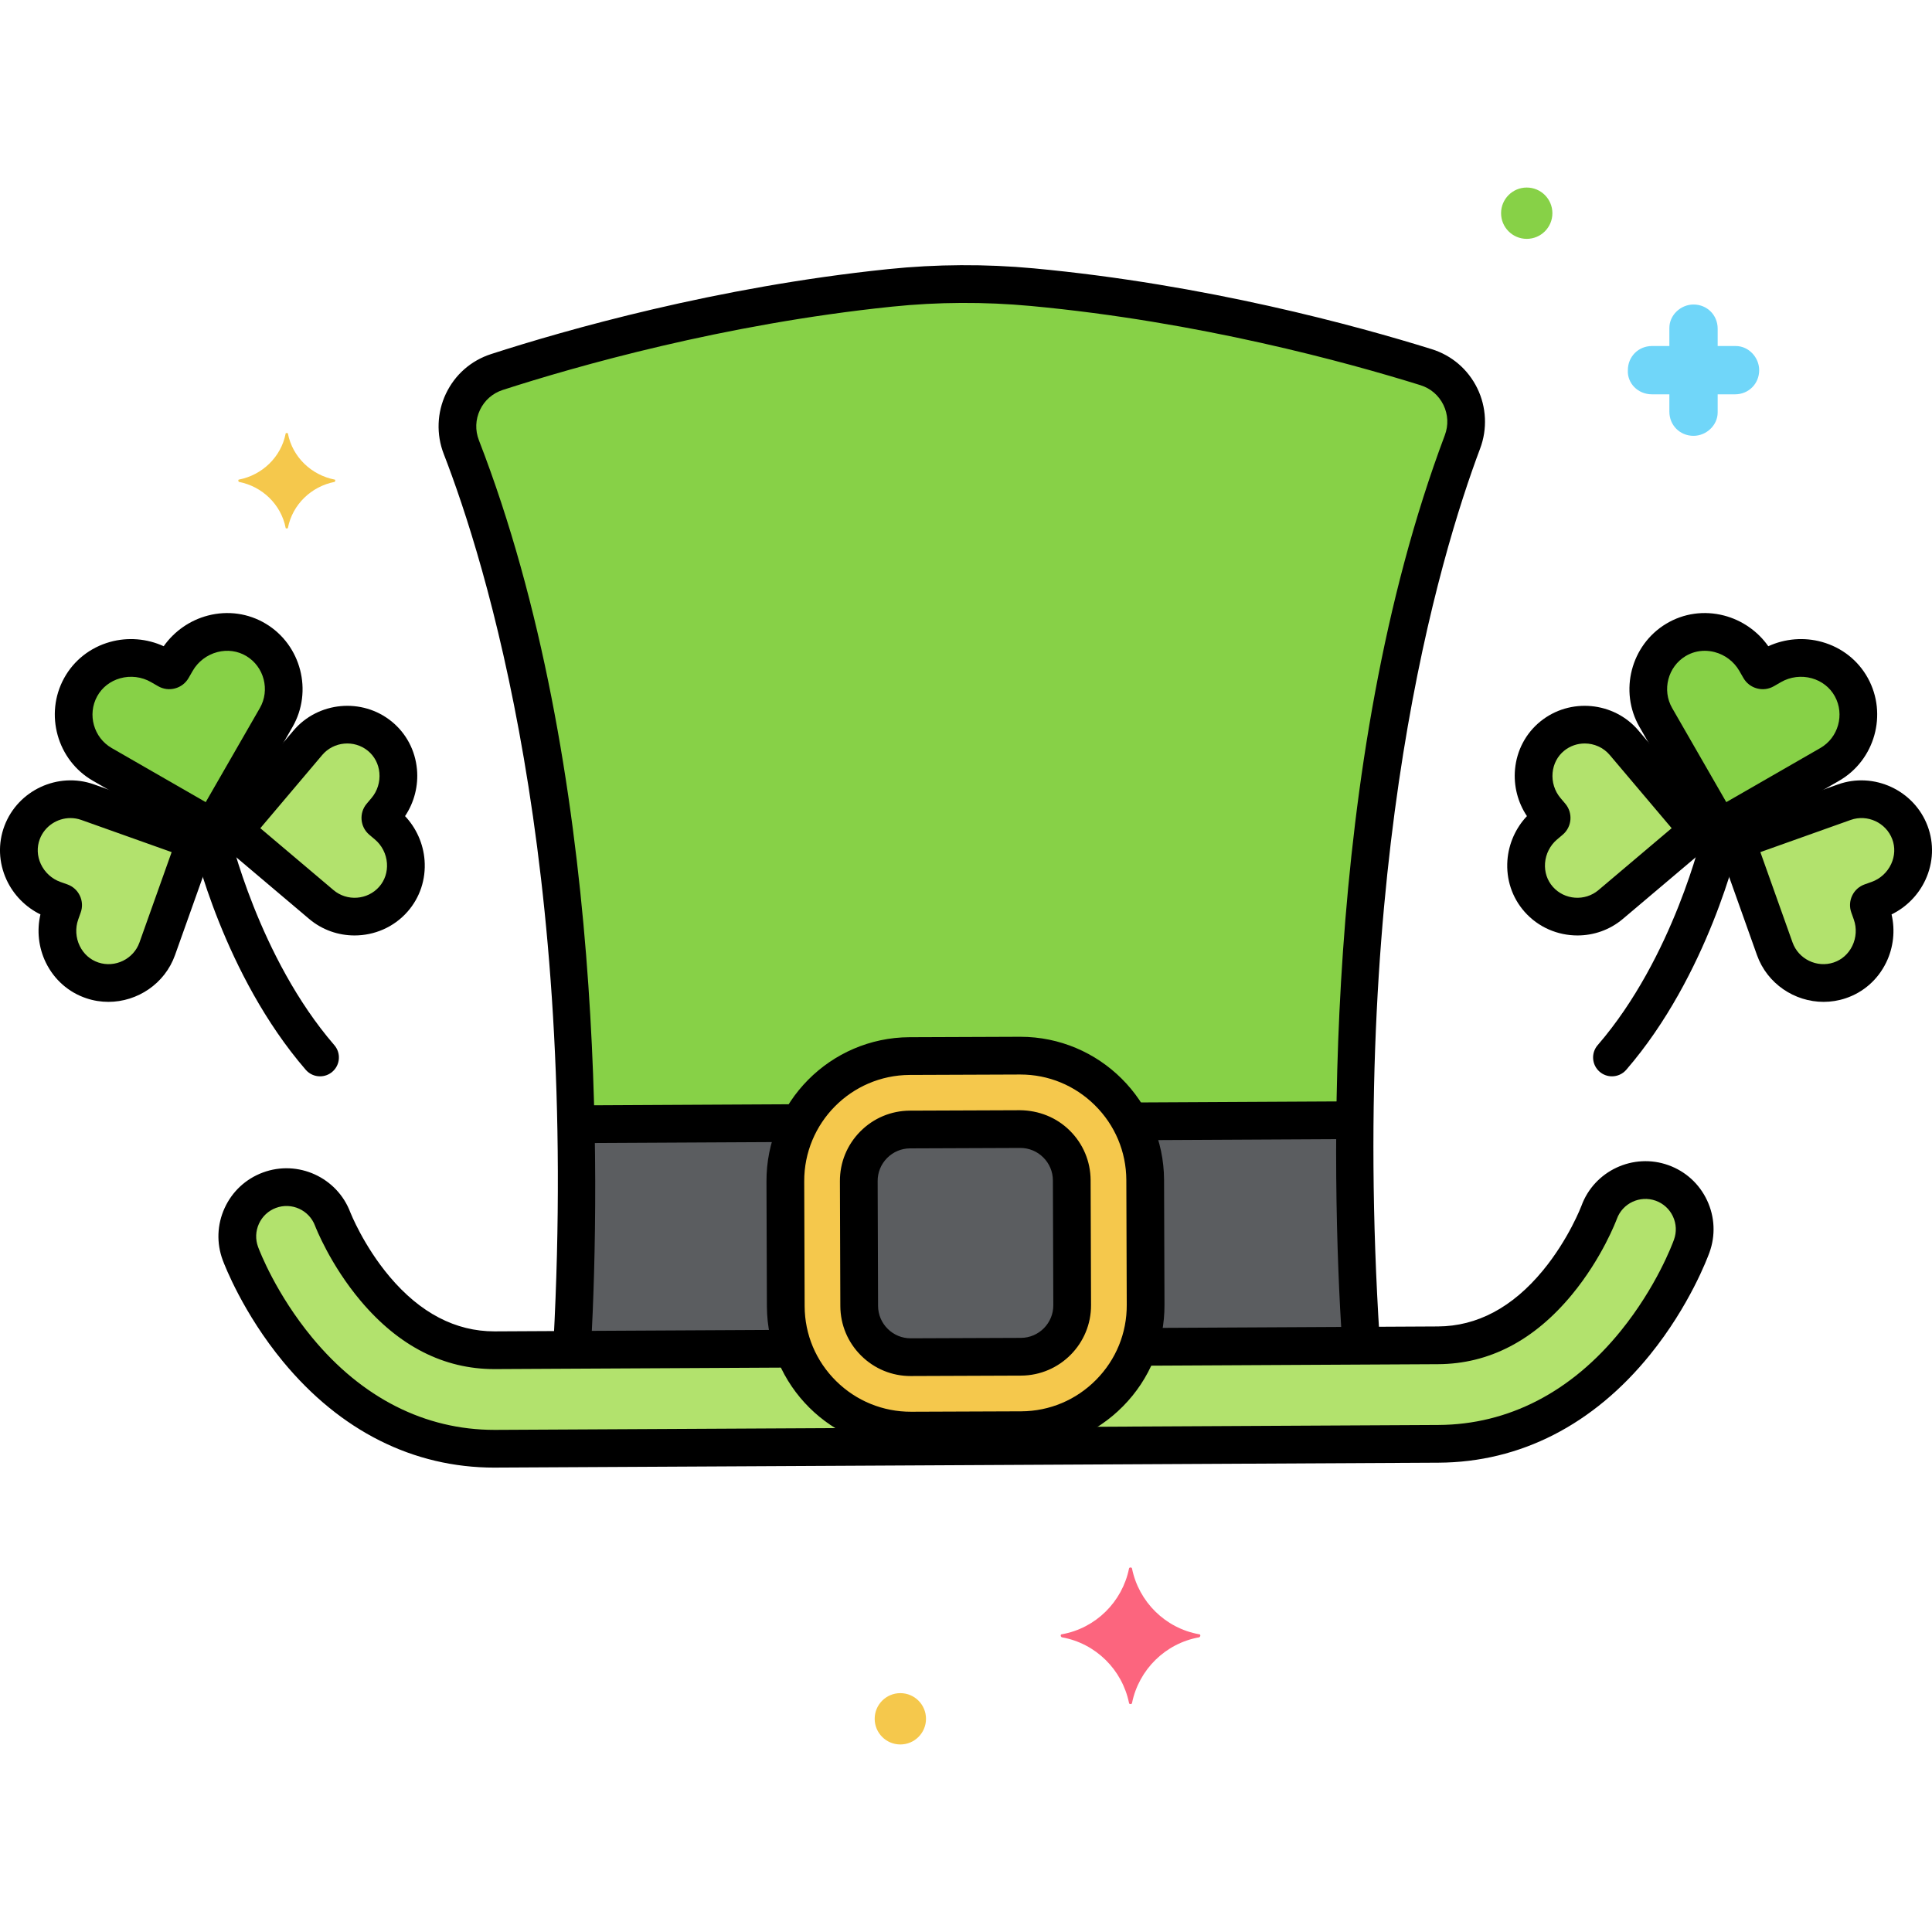 <svg enable-background="new 0 0 256 256" height="512" viewBox="0 0 256 256" width="512" xmlns="http://www.w3.org/2000/svg"><g id="Layer_7"><g><path d="m120.57 149.666c-3.756.02-6.796 3.091-6.776 6.847l.056 16.543c.02 3.756 3.091 6.796 6.847 6.776l14.596-.056c3.756-.02 6.796-3.091 6.776-6.847l-.056-16.543c-.02-3.756-3.091-6.796-6.847-6.776z" fill="#5b5d60"/></g><g><g><path d="m188.957 48.65c-10.33-3.22-29.866-8.52-52.121-10.594-.031-.003-.062-.006-.094-.009-6.249-.58-12.546-.547-18.788.098-.031.003-.062.006-.093.01-22.232 2.305-41.712 7.808-52.008 11.135-4.146 1.34-6.304 5.886-4.727 9.948 17.108 44.08 15.74 100.452 14.665 119.621 9.394-.049 19.254-.1 29.355-.153-.644-1.75-1.017-3.63-1.028-5.6l-.056-16.543c-.047-9.122 7.335-16.581 16.457-16.629l14.596-.056c9.122-.047 16.581 7.335 16.629 16.457l.056 16.543c.01 1.962-.341 3.839-.962 5.59 9.961-.052 19.867-.103 29.53-.154-1.274-19.157-3.228-75.512 13.42-119.767 1.534-4.077-.671-8.6-4.831-9.897z" fill="#87d147"/></g></g><g><path d="m149.762 148.586c1.248 2.31 1.968 4.946 1.983 7.75l.056 16.543c.01 1.962-.341 3.839-.962 5.59 9.961-.052 19.867-.103 29.53-.154-.426-6.409-.925-16.994-.782-29.884z" fill="#5b5d60"/></g><g><path d="m105.146 178.706c-.644-1.75-1.017-3.63-1.028-5.6l-.056-16.543c-.015-2.796.675-5.432 1.892-7.75l-29.693.154c.278 12.888-.111 23.478-.471 29.891 9.395-.048 19.255-.099 29.356-.152z" fill="#5b5d60"/></g><g><path d="m220.242 156.75c-3.385-1.221-7.114.526-8.346 3.902-.034.092-1.804 4.786-5.543 9.314-4.521 5.474-9.838 8.265-15.804 8.296-12.822.067-26.214.136-39.711.207-2.265 6.39-8.335 11.001-15.495 11.039l-14.596.056c-7.152.037-13.264-4.502-15.601-10.857-13.823.072-27.189.141-39.536.206-5.966.031-11.312-2.705-15.889-8.131-3.786-4.488-5.604-9.164-5.639-9.256-1.267-3.362-5.014-5.071-8.386-3.815-3.378 1.258-5.096 5.017-3.837 8.395.246.661 2.551 6.633 7.575 12.721 7.138 8.648 16.214 13.192 26.246 13.14 13.744-.072 110.847-.577 124.939-.65 10.032-.052 19.06-4.69 26.107-13.412 4.961-6.139 7.203-12.135 7.442-12.799 1.222-3.392-.535-7.132-3.926-8.356z" fill="#b2e26d"/></g><g><path d="m245.313 91.057c-2.05-3.726-6.873-4.967-10.559-2.846l-.952.548c-.22.126-.5.051-.627-.169l-.548-.952c-2.121-3.687-6.914-5.038-10.559-2.847-3.533 2.123-4.729 6.694-2.665 10.282l7.511 13.055c.5.869 1.611 1.169 2.48.669l13.055-7.511c3.588-2.065 4.851-6.618 2.864-10.229z" fill="#87d147"/></g><g><path d="m243.768 129.904c3.633-1.216 5.511-5.291 4.225-8.9l-.332-.932c-.077-.215.036-.452.251-.528l.932-.332c3.61-1.285 5.58-5.316 4.226-8.9-1.312-3.473-5.17-5.271-8.684-4.02l-12.782 4.552c-.851.303-1.296 1.239-.992 2.09l4.552 12.782c1.252 3.513 5.083 5.367 8.604 4.188z" fill="#b2e26d"/></g><g><path d="m203.877 119.15c-2.53-2.878-2.105-7.344.821-9.818l.756-.639c.174-.147.196-.408.049-.583l-.639-.756c-2.474-2.925-2.152-7.4.82-9.818 2.88-2.343 7.119-1.958 9.527.89l8.762 10.36c.584.69.497 1.722-.193 2.306l-10.36 8.762c-2.847 2.408-7.091 2.085-9.543-.704z" fill="#b2e26d"/></g><g><path d="m10.687 91.057c2.05-3.726 6.873-4.967 10.559-2.846l.952.548c.22.126.5.051.627-.169l.548-.952c2.121-3.687 6.914-5.038 10.559-2.847 3.533 2.123 4.729 6.694 2.665 10.282l-7.511 13.055c-.5.869-1.611 1.169-2.48.669l-13.055-7.511c-3.588-2.065-4.851-6.618-2.864-10.229z" fill="#87d147"/></g><g><path d="m12.232 129.904c-3.633-1.216-5.511-5.291-4.225-8.9l.332-.932c.077-.215-.036-.452-.251-.528l-.932-.332c-3.61-1.285-5.58-5.316-4.226-8.9 1.312-3.473 5.17-5.271 8.684-4.02l12.782 4.552c.851.303 1.296 1.239.992 2.09l-4.552 12.782c-1.252 3.513-5.083 5.367-8.604 4.188z" fill="#b2e26d"/></g><g><path d="m52.123 119.15c2.53-2.878 2.105-7.344-.821-9.818l-.756-.639c-.174-.147-.196-.408-.049-.583l.639-.756c2.474-2.925 2.152-7.4-.82-9.818-2.88-2.343-7.119-1.958-9.527.89l-8.762 10.36c-.584.69-.497 1.722.193 2.306l10.36 8.762c2.847 2.408 7.091 2.085 9.543-.704z" fill="#b2e26d"/></g><g><g><path d="m135.343 189.507-14.596.056c-9.122.047-16.581-7.335-16.629-16.457l-.056-16.543c-.047-9.122 7.335-16.581 16.457-16.629l14.596-.056c9.122-.047 16.581 7.335 16.629 16.457l.056 16.543c.047 9.123-7.335 16.582-16.457 16.629zm-14.773-39.841c-3.756.02-6.796 3.091-6.776 6.847l.056 16.543c.02 3.756 3.091 6.796 6.847 6.776l14.596-.056c3.756-.02 6.796-3.091 6.776-6.847l-.056-16.543c-.02-3.756-3.091-6.796-6.847-6.776z" fill="#f5c84c"/></g></g><g><g><path d="m75.835 180.596c-.045 0-.09-.001-.136-.003-1.379-.074-2.437-1.251-2.363-2.63 3.417-63.721-9.031-103.622-14.541-117.82-1-2.577-.894-5.484.292-7.977 1.202-2.527 3.332-4.393 5.997-5.254 9.866-3.188 29.809-8.889 52.519-11.244.008 0 .11-.011.118-.012 6.367-.657 12.853-.691 19.252-.098 22.822 2.126 42.826 7.619 52.727 10.705 2.674.833 4.823 2.678 6.052 5.192 1.211 2.48 1.348 5.386.375 7.973-5.359 14.246-17.386 54.254-13.318 117.91.088 1.378-.958 2.566-2.335 2.655-1.387.081-2.567-.958-2.655-2.335-1.375-21.528-2.801-76.316 13.628-119.99.498-1.323.431-2.75-.188-4.018-.618-1.265-1.7-2.193-3.047-2.613-9.714-3.027-29.336-8.416-51.608-10.492-6.167-.571-12.324-.54-18.393.087-.008.001-.109.011-.117.012-22.231 2.306-41.792 7.898-51.473 11.026-1.342.434-2.414 1.373-3.019 2.644-.606 1.274-.658 2.702-.146 4.02 16.892 43.523 16.029 98.346 14.874 119.896-.072 1.333-1.176 2.366-2.495 2.366z"/></g></g><g><path d="m150.166 151.084c-1.375 0-2.492-1.111-2.5-2.487-.007-1.381 1.106-2.506 2.487-2.513l28.834-.15h.014c1.375 0 2.492 1.111 2.5 2.487.007 1.381-1.106 2.506-2.487 2.513l-28.834.15c-.005 0-.01 0-.014 0z"/></g><g><path d="m76.624 151.466c-1.375 0-2.492-1.111-2.5-2.487-.007-1.381 1.106-2.506 2.487-2.513l28.917-.15h.014c1.375 0 2.492 1.111 2.5 2.487.007 1.381-1.106 2.506-2.487 2.513l-28.917.15c-.005 0-.01 0-.014 0z"/></g><g><path d="m65.507 194.466c-10.735 0-20.414-4.855-28.003-14.049-5.285-6.403-7.729-12.738-7.99-13.439-.842-2.259-.753-4.711.249-6.904s2.799-3.864 5.059-4.706c4.648-1.732 9.851.637 11.598 5.276.011.026 1.726 4.393 5.211 8.525 4.055 4.807 8.725 7.244 13.881 7.244h.084l39.078-.203h.014c1.375 0 2.492 1.111 2.5 2.487.007 1.381-1.106 2.506-2.487 2.513l-39.078.203c-.038 0-.077 0-.115 0-6.696 0-12.65-3.034-17.699-9.02-4.063-4.816-5.983-9.765-6.063-9.974-.784-2.083-3.105-3.138-5.179-2.366-1.008.375-1.809 1.121-2.256 2.099s-.486 2.072-.111 3.08c.231.621 2.396 6.23 7.161 12.002 6.606 8.004 14.955 12.232 24.149 12.232h.155l124.938-.65c9.256-.048 17.616-4.365 24.176-12.484 4.703-5.821 6.811-11.453 7.035-12.076.365-1.012.314-2.105-.143-3.079s-1.267-1.71-2.278-2.076c-2.082-.749-4.391.329-5.149 2.407-.082.22-1.945 5.182-5.964 10.049-5.015 6.073-10.977 9.169-17.719 9.204l-39.174.204c-.004 0-.009 0-.014 0-1.375 0-2.492-1.111-2.5-2.487-.007-1.38 1.106-2.505 2.487-2.513l39.174-.204c5.19-.027 9.863-2.512 13.889-7.388 3.443-4.169 5.112-8.552 5.128-8.596 1.694-4.642 6.873-7.064 11.537-5.38 2.269.818 4.082 2.471 5.107 4.653 1.025 2.183 1.139 4.634.321 6.902-.254.704-2.632 7.064-7.85 13.521-7.536 9.326-17.231 14.285-28.039 14.341l-124.939.65c-.059.002-.12.002-.181.002z"/></g><g><path d="m228.495 111.54c-.377 0-.756-.05-1.13-.151-1.113-.3-2.043-1.016-2.618-2.016l-7.51-13.054c-2.72-4.729-1.131-10.861 3.543-13.671 2.303-1.385 5.028-1.769 7.667-1.084 2.373.616 4.466 2.077 5.862 4.066 2.207-1.018 4.75-1.229 7.111-.568 2.628.736 4.788 2.437 6.083 4.792 2.628 4.778.92 10.879-3.809 13.6l-13.055 7.51c-.662.38-1.398.576-2.144.576zm-2.61-25.306c-.892 0-1.76.236-2.529.698-2.356 1.417-3.157 4.509-1.785 6.893l7.17 12.462 12.462-7.169c2.384-1.372 3.246-4.447 1.921-6.856-.643-1.168-1.726-2.016-3.05-2.387-1.367-.382-2.852-.2-4.072.502l-.952.548c-.685.395-1.483.5-2.248.292-.764-.206-1.401-.698-1.794-1.384l-.546-.949c-.702-1.22-1.893-2.124-3.269-2.481-.436-.113-.875-.169-1.308-.169zm9.454 1.103.003.005c-.001-.001-.002-.003-.003-.005z"/></g><g><path d="m241.637 132.752c-3.844 0-7.476-2.401-8.828-6.197l-4.552-12.782c-.765-2.149.361-4.519 2.509-5.284l12.782-4.551c4.752-1.697 10.077.769 11.861 5.491.879 2.327.779 4.871-.282 7.162-.924 1.995-2.528 3.619-4.485 4.573.498 2.12.253 4.389-.709 6.366-1.105 2.271-3.013 3.956-5.372 4.745-.965.323-1.952.477-2.924.477zm-8.379-19.843 4.262 11.968c.787 2.208 3.232 3.399 5.455 2.656 1.076-.36 1.95-1.138 2.463-2.192.531-1.091.605-2.366.201-3.499l-.332-.933c-.261-.732-.221-1.524.113-2.228.334-.703.921-1.233 1.654-1.494l.932-.332c1.132-.403 2.074-1.266 2.584-2.368.492-1.063.543-2.233.142-3.293-.828-2.192-3.296-3.336-5.506-2.548z"/></g><g><path d="m209.021 123.952c-2.601 0-5.19-1.069-7.021-3.151-1.643-1.869-2.445-4.284-2.259-6.802.162-2.192 1.091-4.278 2.586-5.86-1.212-1.809-1.782-4.019-1.578-6.207.234-2.515 1.426-4.764 3.356-6.334 3.917-3.184 9.754-2.64 13.014 1.215l8.762 10.359c1.472 1.741 1.254 4.355-.486 5.829l-10.361 8.762c-1.737 1.469-3.88 2.189-6.013 2.189zm.963-25.438c-.962 0-1.928.315-2.724.962-.88.716-1.424 1.752-1.533 2.919-.113 1.208.268 2.428 1.044 3.345l.639.756c1.037 1.227.884 3.068-.343 4.106l-.757.64c-.917.775-1.495 1.915-1.584 3.125-.086 1.168.278 2.281 1.027 3.132 1.547 1.759 4.261 1.959 6.05.445l9.7-8.204-8.204-9.7c-.849-1.005-2.078-1.526-3.315-1.526z"/></g><g><path d="m213.593 142.619c-.58 0-1.161-.2-1.634-.608-1.044-.903-1.16-2.482-.257-3.526 10.052-11.629 13.858-28.01 13.896-28.174.306-1.347 1.646-2.19 2.992-1.884 1.347.306 2.19 1.646 1.884 2.992-.164.72-4.129 17.773-14.988 30.336-.495.571-1.193.864-1.893.864z"/></g><g><path d="m27.505 111.54c-.746 0-1.482-.195-2.146-.577l-13.054-7.51c-4.729-2.721-6.437-8.822-3.809-13.6 1.295-2.354 3.456-4.056 6.083-4.792 2.361-.661 4.904-.449 7.111.568 1.396-1.989 3.489-3.45 5.862-4.066 2.642-.685 5.365-.299 7.667 1.084 4.675 2.81 6.264 8.943 3.544 13.671l-7.511 13.055c-.575 1-1.504 1.715-2.618 2.015-.372.102-.752.152-1.129.152zm.348-4.912h.01zm-14.976-14.366c-1.325 2.409-.463 5.484 1.921 6.856l12.462 7.169 7.17-12.462c1.372-2.384.571-5.477-1.786-6.893-1.143-.686-2.503-.875-3.836-.53-1.375.357-2.567 1.261-3.269 2.481l-.548.952c-.392.683-1.029 1.175-1.792 1.381-.764.208-1.562.103-2.248-.292l-.951-.547c-1.22-.702-2.705-.885-4.072-.502-1.325.371-2.408 1.219-3.051 2.387zm7.782-4.921c-.001.001-.002.003-.003.005z"/></g><g><path d="m14.363 132.752c-.973 0-1.958-.153-2.924-.477-2.359-.789-4.267-2.475-5.372-4.745-.962-1.977-1.207-4.246-.709-6.366-1.957-.954-3.561-2.578-4.485-4.573-1.061-2.292-1.161-4.835-.282-7.163 1.783-4.722 7.104-7.188 11.861-5.491l12.781 4.551c2.148.765 3.274 3.135 2.51 5.283l-4.552 12.783c-1.353 3.797-4.984 6.198-8.828 6.198zm-5.026-24.353c-1.755 0-3.418 1.075-4.069 2.796-.401 1.061-.351 2.231.142 3.294.51 1.102 1.452 1.964 2.584 2.368l.933.332c.732.261 1.32.791 1.654 1.494.334.704.375 1.496.113 2.229l-.332.931c-.403 1.133-.33 2.408.201 3.499.513 1.054 1.387 1.832 2.463 2.192 2.221.743 4.668-.448 5.455-2.656l4.262-11.968-11.968-4.262c-.474-.169-.96-.249-1.438-.249z"/></g><g><path d="m46.979 123.952c-2.134 0-4.276-.72-6.014-2.189l-10.36-8.762c-1.741-1.474-1.959-4.088-.487-5.829l8.762-10.359c3.26-3.855 9.096-4.4 13.014-1.215 1.93 1.57 3.122 3.82 3.356 6.334.204 2.188-.366 4.398-1.579 6.207 1.496 1.583 2.425 3.668 2.587 5.86.186 2.518-.616 4.934-2.259 6.802-1.829 2.082-4.418 3.151-7.02 3.151zm-12.485-14.211 9.7 8.204c1.791 1.513 4.504 1.314 6.05-.445.749-.852 1.114-1.964 1.027-3.132-.089-1.21-.667-2.35-1.585-3.126l-.755-.638c-1.228-1.039-1.381-2.88-.343-4.107l.638-.755c.776-.918 1.157-2.137 1.044-3.346-.108-1.167-.653-2.203-1.533-2.919-1.817-1.479-4.526-1.224-6.041.565z"/></g><g><path d="m42.407 142.619c-.701 0-1.398-.293-1.893-.865-10.859-12.563-14.825-29.617-14.988-30.336-.306-1.346.537-2.684 1.883-2.991 1.35-.305 2.685.537 2.993 1.882.038.165 3.871 16.578 13.896 28.176.903 1.044.788 2.623-.257 3.526-.473.408-1.055.608-1.634.608z"/></g><g><path d="m44.35 63.55c-3.1-.6-5.6-3-6.2-6.1 0-.1-.3-.1-.3 0-.6 3.1-3.1 5.5-6.2 6.1-.1 0-.1.2 0 .3 3.1.6 5.6 3 6.2 6.1 0 .1.3.1.3 0 .6-3.1 3.1-5.5 6.2-6.1.1-.1.1-.3 0-.3z" fill="#f5c84c"/></g><g><path d="m218.9 52.25h2.3v2.3c0 1.8 1.4 3.2 3.2 3.2 1.7 0 3.2-1.4 3.2-3.1v-.1-2.3h2.3c1.8 0 3.2-1.4 3.2-3.2 0-1.7-1.4-3.2-3.1-3.2h-.1-2.3v-2.3c0-1.8-1.4-3.2-3.2-3.2-1.7 0-3.2 1.4-3.2 3.1v.1 2.3h-2.3c-1.8 0-3.2 1.4-3.2 3.2-.1 1.7 1.3 3.2 3.2 3.2-.1 0-.1 0 0 0z" fill="#70d6f9"/></g><g><circle cx="202.3" cy="28.25" fill="#87d147" r="3.4"/></g><g><circle cx="119.3" cy="227.75" fill="#f5c84c" r="3.4"/></g><g><path d="m140.7 216.55c4.5-.8 8-4.3 8.9-8.7 0-.2.4-.2.4 0 .9 4.4 4.4 7.9 8.9 8.7.2 0 .2.3 0 .4-4.5.8-8 4.3-8.9 8.7 0 .2-.4.2-.4 0-.9-4.4-4.4-7.9-8.9-8.7-.2-.1-.2-.4 0-.4z" fill="#fc657e"/></g><g><g><path d="m120.656 192.063c-10.452 0-18.984-8.477-19.038-18.943l-.056-16.547c-.055-10.496 8.443-19.083 18.943-19.137l14.6-.056h.101c10.451 0 18.983 8.477 19.038 18.943l.056 16.548c.026 5.075-1.931 9.865-5.513 13.484s-8.351 5.626-13.431 5.653c-.001 0-.002 0-.003 0l-14.596.056c-.034-.001-.068-.001-.101-.001zm14.687-2.556h.01zm-.14-47.128c-.025 0-.049 0-.074 0l-14.6.056c-7.74.04-14.006 6.373-13.966 14.116l.056 16.547c.02 3.739 1.5 7.256 4.17 9.898 2.669 2.642 6.229 4.081 9.946 4.067l14.596-.056c3.744-.02 7.261-1.5 9.903-4.17s4.086-6.202 4.066-9.945l-.056-16.548c-.02-3.739-1.5-7.256-4.17-9.898-2.652-2.624-6.155-4.067-9.871-4.067zm-14.547 39.953c-2.462 0-4.786-.956-6.543-2.695-1.77-1.751-2.751-4.083-2.764-6.568l-.056-16.547c-.013-2.479.944-4.822 2.695-6.592 1.751-1.769 4.084-2.75 6.568-2.764h.003l14.597-.056c2.483.028 4.824.944 6.593 2.696 1.769 1.751 2.75 4.083 2.764 6.567l.056 16.547c.027 5.13-4.128 9.329-9.263 9.355l-14.6.056c-.017.001-.033.001-.05.001zm-.073-30.166c-1.149.006-2.229.461-3.04 1.281-.812.82-1.255 1.904-1.25 3.053l.056 16.547c.006 1.144.461 2.224 1.281 3.036.815.806 1.89 1.249 3.03 1.249h.023l14.6-.056c2.374-.012 4.298-1.957 4.286-4.334l-.056-16.547c-.006-1.144-.461-2.224-1.281-3.036-.814-.806-1.89-1.249-3.03-1.249-.008 0-.016 0-.023 0z"/></g></g></g></svg>